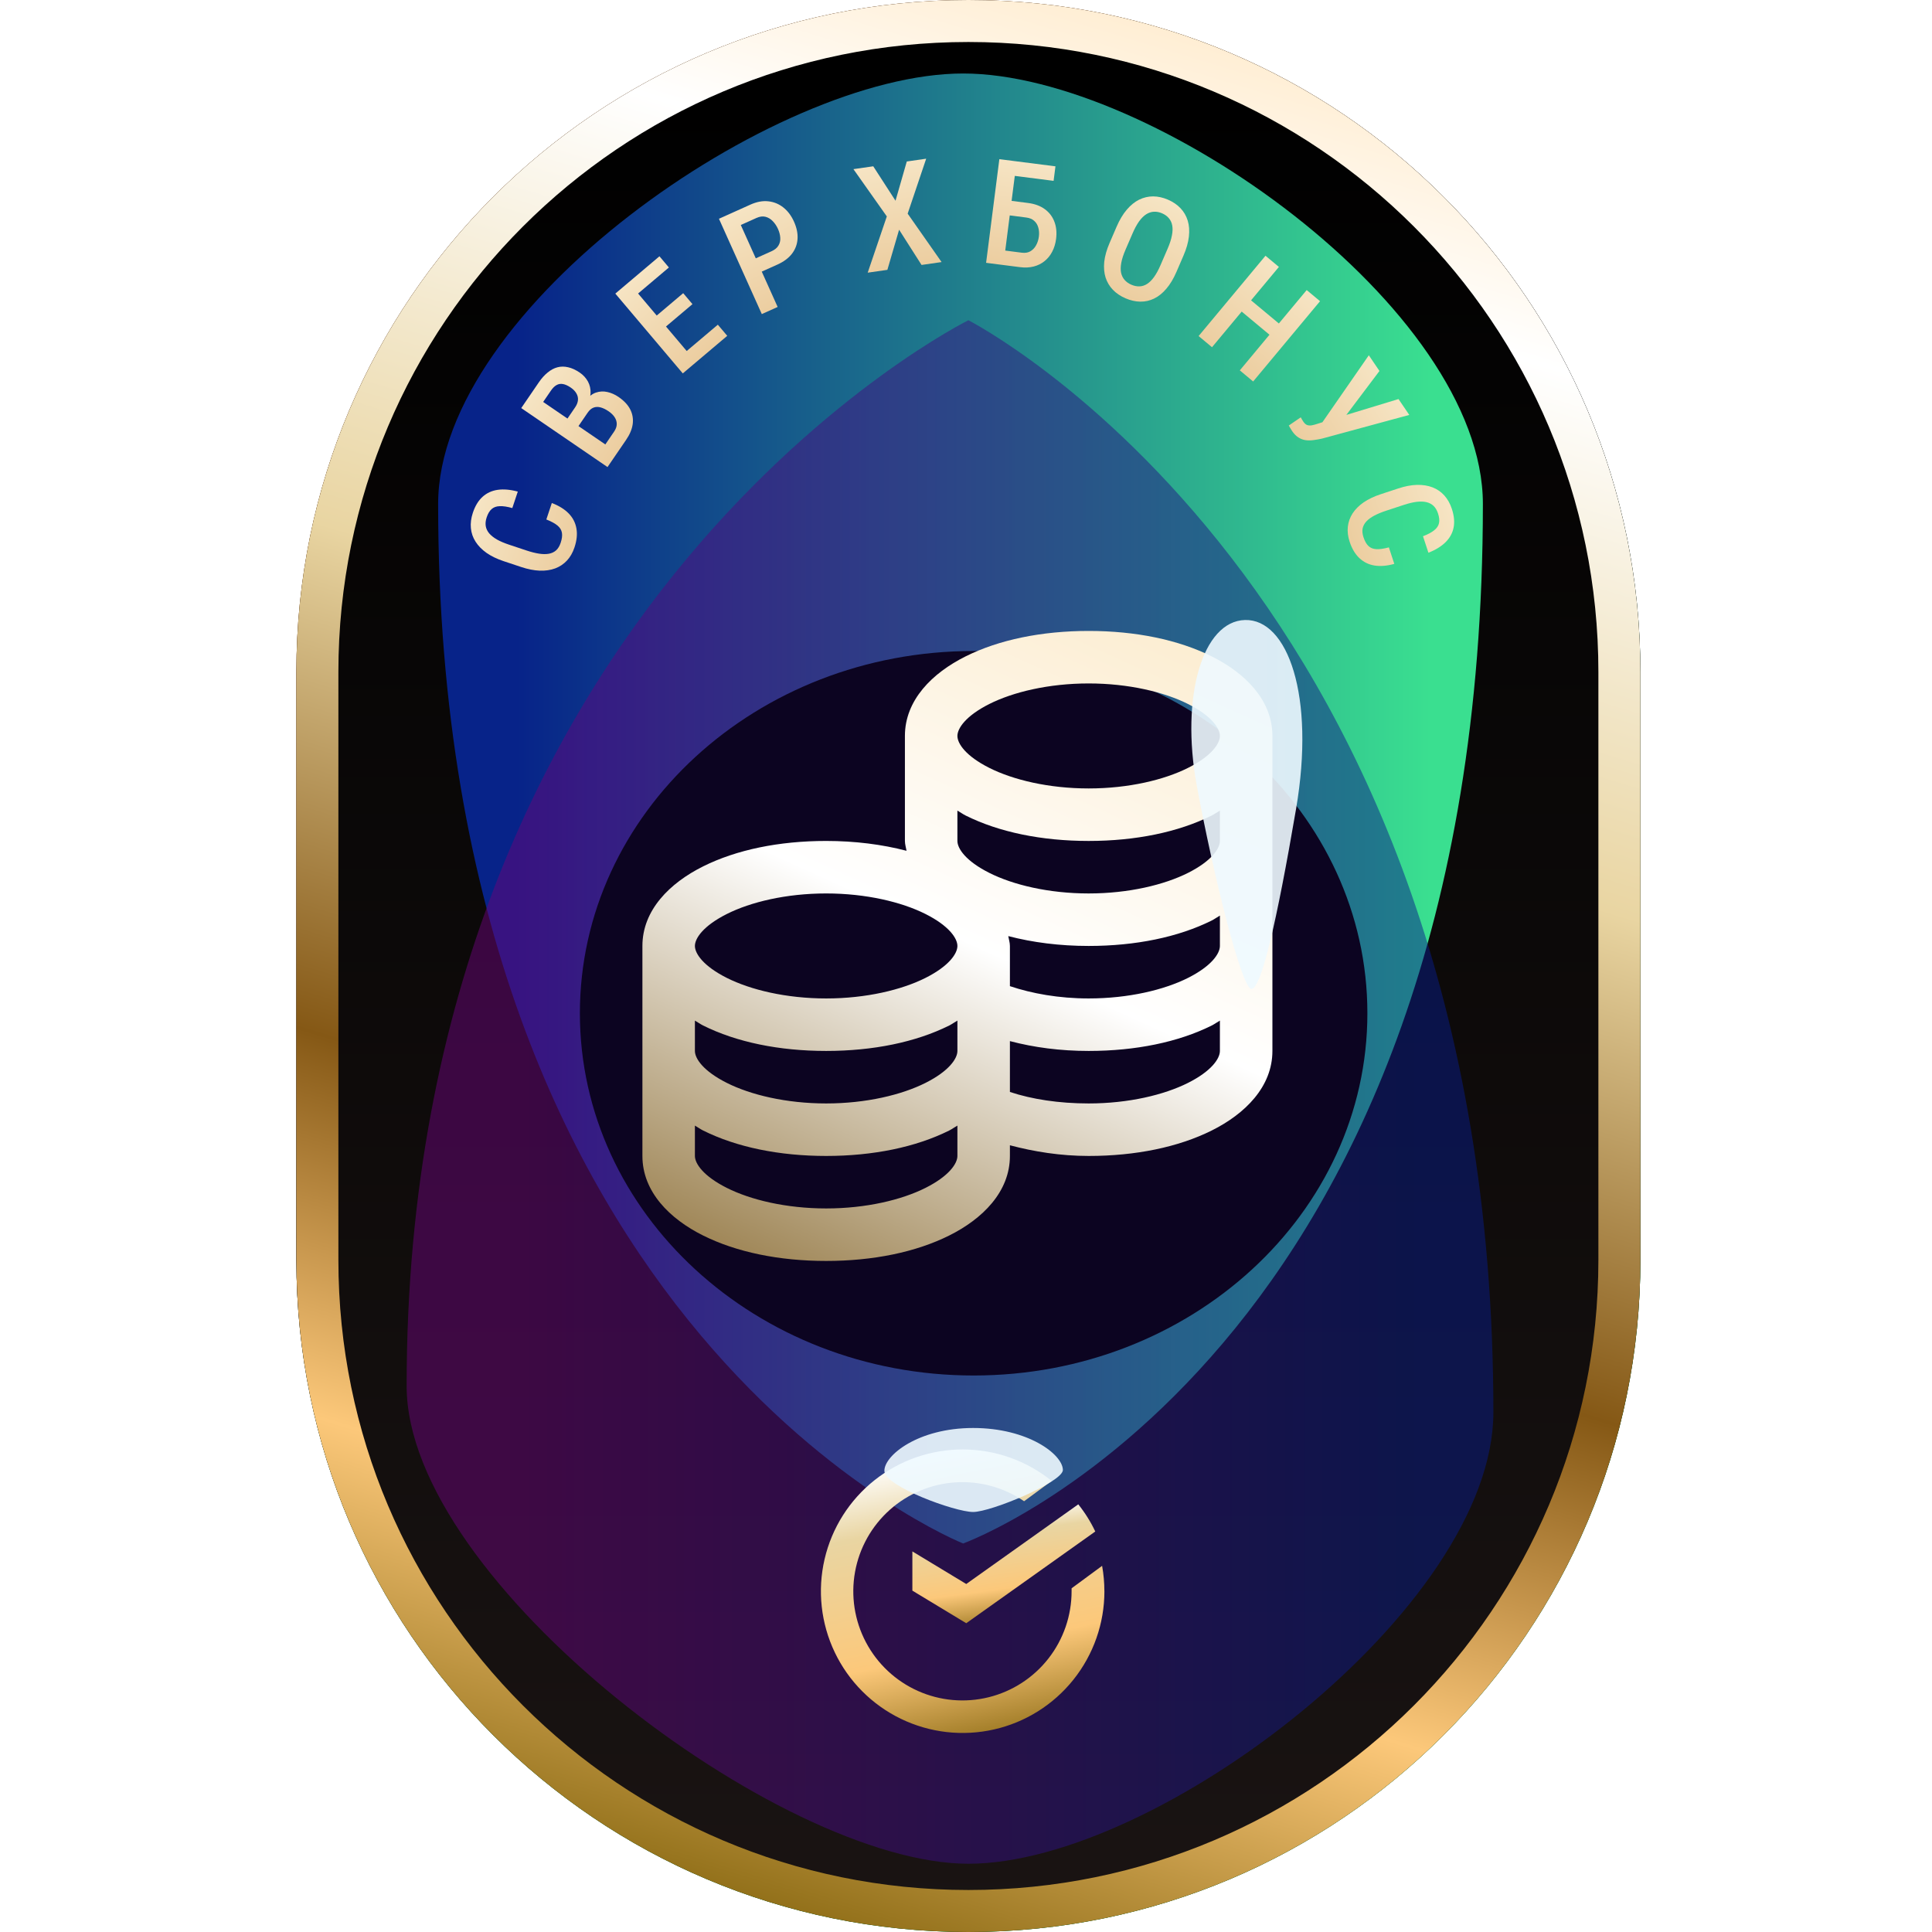 <svg width="176" height="176" viewBox="0 0 176 176" fill="none" xmlns="http://www.w3.org/2000/svg">
    <g clip-path="url(#clip0_7076_104267)">
        <path
            d="M27 61.217C27 27.408 54.408 0 88.217 0C122.027 0 149.435 27.408 149.435 61.217V114.783C149.435 148.592 122.027 176 88.217 176C54.408 176 27 148.592 27 114.783V61.217Z"
            fill="url(#paint0_radial_7076_104267)" />
        <path
            d="M27 61.217C27 27.408 54.408 0 88.217 0C122.027 0 149.435 27.408 149.435 61.217V114.783C149.435 148.592 122.027 176 88.217 176C54.408 176 27 148.592 27 114.783V61.217Z"
            fill="url(#paint1_linear_7076_104267)" />
        <g filter="url(#filter0_f_7076_104267)">
            <path
                d="M87.739 140.608C87.739 140.608 39.913 121.564 39.913 45.912C39.913 28.087 70.522 6.695 87.739 6.695C104.957 6.695 135.087 28.087 135.087 45.912C135.087 123.477 87.739 140.608 87.739 140.608Z"
                fill="url(#paint2_linear_7076_104267)" />
        </g>
        <g filter="url(#filter1_f_7076_104267)">
            <path
                d="M88.217 29.173C88.217 29.173 136.043 53.565 136.043 128.651C136.043 146.477 105.435 169.782 88.217 169.782C71 169.782 37.044 144.086 37.044 126.26C37.044 54.521 88.217 29.173 88.217 29.173Z"
                fill="url(#paint3_linear_7076_104267)" fill-opacity="0.5" />
        </g>
        <g filter="url(#filter2_f_7076_104267)">
            <path
                d="M88.696 125.304C68.885 125.304 52.826 110.529 52.826 92.304C52.826 74.078 68.885 59.304 88.696 59.304C108.506 59.304 124.565 74.078 124.565 92.304C124.565 110.529 108.506 125.304 88.696 125.304Z"
                fill="#0C0421" />
        </g>
        <g filter="url(#filter3_d_7076_104267)">
            <path
                d="M49.77 47.323L50.27 45.822C50.914 46.068 51.426 46.386 51.807 46.774C52.183 47.162 52.418 47.616 52.51 48.139C52.604 48.657 52.546 49.233 52.335 49.865C52.175 50.345 51.946 50.746 51.645 51.069C51.346 51.388 50.989 51.625 50.574 51.781C50.155 51.935 49.685 52.004 49.162 51.986C48.641 51.964 48.079 51.853 47.475 51.652L45.874 51.119C45.27 50.918 44.754 50.668 44.325 50.369C43.898 50.066 43.563 49.725 43.322 49.346C43.08 48.967 42.939 48.557 42.897 48.116C42.853 47.669 42.912 47.202 43.075 46.714C43.283 46.089 43.577 45.604 43.959 45.258C44.341 44.912 44.802 44.7 45.342 44.622C45.883 44.545 46.492 44.599 47.17 44.783L46.67 46.284C46.213 46.155 45.832 46.097 45.529 46.111C45.223 46.12 44.975 46.207 44.787 46.374C44.599 46.537 44.448 46.79 44.334 47.133C44.239 47.418 44.211 47.682 44.25 47.925C44.29 48.163 44.395 48.385 44.566 48.589C44.734 48.787 44.969 48.973 45.27 49.147C45.567 49.315 45.931 49.47 46.361 49.614L47.974 50.151C48.388 50.288 48.763 50.383 49.099 50.435C49.436 50.488 49.736 50.491 49.999 50.445C50.258 50.398 50.479 50.295 50.66 50.135C50.838 49.974 50.977 49.744 51.076 49.446C51.194 49.09 51.233 48.789 51.191 48.541C51.151 48.288 51.016 48.066 50.786 47.875C50.555 47.683 50.217 47.499 49.77 47.323Z"
                fill="url(#paint4_linear_7076_104267)" />
            <path
                d="M53.529 37.601L52.433 39.204L51.426 38.523L52.396 37.103C52.546 36.884 52.631 36.667 52.65 36.453C52.67 36.24 52.624 36.037 52.512 35.844C52.403 35.648 52.232 35.47 51.998 35.31C51.739 35.133 51.504 35.025 51.293 34.987C51.078 34.946 50.88 34.976 50.699 35.08C50.52 35.179 50.349 35.347 50.187 35.585L49.482 36.616L56.24 41.236L55.343 42.548L47.484 37.175L49.085 34.832C49.336 34.465 49.603 34.167 49.887 33.938C50.169 33.703 50.465 33.544 50.775 33.461C51.086 33.377 51.412 33.376 51.753 33.456C52.093 33.53 52.447 33.693 52.814 33.943C53.134 34.162 53.382 34.432 53.559 34.754C53.732 35.072 53.812 35.426 53.8 35.814C53.787 36.196 53.662 36.596 53.424 37.014L53.529 37.601ZM57.037 40.07L55.679 42.056L54.997 40.703L55.941 39.321C56.101 39.087 56.182 38.86 56.185 38.64C56.188 38.42 56.125 38.211 55.996 38.012C55.868 37.814 55.684 37.632 55.442 37.467C55.191 37.295 54.949 37.177 54.717 37.114C54.486 37.051 54.271 37.057 54.072 37.132C53.872 37.207 53.692 37.363 53.529 37.601L52.625 38.923L51.629 38.226L52.783 36.537L53.373 36.496C53.639 36.123 53.943 35.88 54.285 35.765C54.624 35.648 54.972 35.63 55.329 35.71C55.686 35.791 56.024 35.94 56.344 36.159C56.845 36.501 57.202 36.882 57.416 37.303C57.626 37.722 57.7 38.166 57.638 38.635C57.574 39.099 57.374 39.577 57.037 40.07Z"
                fill="url(#paint5_linear_7076_104267)" />
            <path
                d="M65.393 29.579L66.25 30.593L63.094 33.261L62.237 32.247L65.393 29.579ZM57.268 25.72L63.414 32.99L62.2 34.016L56.054 26.746L57.268 25.72ZM62.238 26.707L63.082 27.706L60.35 30.015L59.506 29.016L62.238 26.707ZM60.074 23.347L60.935 24.366L57.809 27.009L56.948 25.99L60.074 23.347Z"
                fill="url(#paint6_linear_7076_104267)" />
            <path
                d="M70.819 24.102L68.988 24.925L68.444 23.715L70.275 22.892C70.573 22.757 70.785 22.586 70.911 22.376C71.04 22.165 71.097 21.929 71.08 21.669C71.067 21.407 70.998 21.135 70.871 20.853C70.749 20.582 70.591 20.348 70.397 20.148C70.206 19.947 69.986 19.814 69.737 19.75C69.488 19.685 69.212 19.72 68.91 19.856L67.485 20.497L70.842 27.963L69.398 28.612L65.495 19.929L68.363 18.639C68.936 18.382 69.478 18.281 69.991 18.338C70.504 18.394 70.961 18.582 71.364 18.903C71.764 19.22 72.085 19.647 72.327 20.184C72.579 20.744 72.688 21.274 72.653 21.772C72.619 22.27 72.449 22.72 72.141 23.12C71.832 23.517 71.392 23.845 70.819 24.102Z"
                fill="url(#paint7_linear_7076_104267)" />
            <path
                d="M79.551 15.149L81.579 18.286L82.606 14.711L84.373 14.457L82.686 19.462L85.776 23.874L83.951 24.136L81.906 20.928L80.838 24.582L79.045 24.84L80.787 19.715L77.745 15.408L79.551 15.149Z"
                fill="url(#paint8_linear_7076_104267)" />
            <path
                d="M96.149 15.152L95.98 16.475L92.439 16.023L91.4 24.143L89.831 23.942L91.038 14.499L96.149 15.152ZM91.7 18.242L93.659 18.492C94.269 18.57 94.776 18.758 95.182 19.056C95.588 19.354 95.878 19.734 96.051 20.196C96.23 20.658 96.281 21.181 96.207 21.765C96.151 22.197 96.034 22.584 95.854 22.926C95.678 23.268 95.446 23.555 95.157 23.786C94.873 24.018 94.542 24.182 94.165 24.279C93.788 24.376 93.37 24.395 92.912 24.336L89.831 23.942L91.038 14.499L92.614 14.7L91.575 22.827L93.08 23.02C93.391 23.059 93.654 23.016 93.868 22.89C94.087 22.759 94.259 22.577 94.386 22.343C94.518 22.105 94.602 21.841 94.639 21.551C94.676 21.261 94.66 20.993 94.59 20.747C94.525 20.497 94.402 20.29 94.221 20.127C94.045 19.959 93.801 19.855 93.49 19.816L91.531 19.565L91.7 18.242Z"
                fill="url(#paint9_linear_7076_104267)" />
            <path
                d="M107.814 23.28L107.171 24.769C106.905 25.386 106.6 25.895 106.255 26.297C105.915 26.701 105.543 27.001 105.14 27.197C104.743 27.391 104.322 27.485 103.879 27.479C103.439 27.474 102.989 27.372 102.529 27.174C102.073 26.977 101.69 26.719 101.382 26.4C101.077 26.084 100.855 25.712 100.716 25.287C100.582 24.859 100.542 24.381 100.594 23.852C100.651 23.326 100.812 22.755 101.078 22.138L101.721 20.649C101.99 20.025 102.298 19.51 102.645 19.104C102.993 18.694 103.369 18.389 103.774 18.188C104.182 17.99 104.607 17.891 105.049 17.891C105.494 17.894 105.943 17.993 106.395 18.188C106.855 18.387 107.237 18.646 107.54 18.967C107.847 19.29 108.066 19.667 108.198 20.099C108.329 20.531 108.365 21.014 108.305 21.548C108.247 22.079 108.084 22.656 107.814 23.28ZM105.724 24.145L106.372 22.644C106.564 22.2 106.692 21.804 106.757 21.457C106.827 21.107 106.837 20.803 106.788 20.544C106.74 20.281 106.636 20.058 106.478 19.876C106.325 19.691 106.118 19.543 105.858 19.43C105.606 19.322 105.358 19.274 105.115 19.288C104.878 19.299 104.645 19.377 104.416 19.52C104.194 19.662 103.978 19.877 103.767 20.166C103.563 20.453 103.365 20.818 103.173 21.262L102.525 22.763C102.336 23.199 102.21 23.591 102.146 23.938C102.083 24.282 102.076 24.582 102.126 24.841C102.181 25.098 102.288 25.317 102.447 25.5C102.606 25.682 102.811 25.828 103.063 25.937C103.319 26.047 103.568 26.098 103.81 26.088C104.051 26.079 104.28 26.004 104.497 25.865C104.72 25.724 104.932 25.512 105.135 25.229C105.34 24.942 105.536 24.581 105.724 24.145Z"
                fill="url(#paint10_linear_7076_104267)" />
            <path
                d="M116.762 29.686L115.908 30.712L112.828 28.146L113.682 27.121L116.762 29.686ZM116.504 24.315L110.411 31.63L109.19 30.613L115.283 23.298L116.504 24.315ZM120.252 27.437L114.159 34.752L112.943 33.739L119.036 26.424L120.252 27.437Z"
                fill="url(#paint11_linear_7076_104267)" />
            <path
                d="M121.197 38.238L127.401 36.353L128.381 37.798L120.44 39.953C120.184 40.01 119.931 40.056 119.679 40.089C119.431 40.126 119.188 40.13 118.952 40.1C118.72 40.069 118.498 39.987 118.288 39.855C118.08 39.728 117.886 39.531 117.705 39.264C117.654 39.188 117.597 39.097 117.536 38.991C117.477 38.889 117.434 38.813 117.405 38.764L118.495 38.017C118.516 38.055 118.553 38.122 118.607 38.217C118.667 38.313 118.709 38.38 118.734 38.416C118.846 38.582 118.966 38.685 119.094 38.725C119.227 38.766 119.37 38.771 119.523 38.741C119.677 38.711 119.839 38.667 120.01 38.609L121.197 38.238ZM125.665 33.794L122.355 38.187L121.135 39.544L120.407 38.553L124.696 32.365L125.665 33.794Z"
                fill="url(#paint12_linear_7076_104267)" />
            <path
                d="M126.523 49.864L127.017 51.367C126.354 51.553 125.753 51.603 125.216 51.519C124.683 51.432 124.223 51.207 123.837 50.843C123.453 50.483 123.157 49.986 122.948 49.352C122.79 48.872 122.736 48.413 122.784 47.975C122.834 47.541 122.98 47.137 123.22 46.765C123.464 46.391 123.801 46.055 124.231 45.758C124.662 45.465 125.18 45.219 125.785 45.02L127.387 44.493C127.992 44.294 128.555 44.187 129.078 44.171C129.602 44.16 130.074 44.234 130.493 44.394C130.913 44.555 131.271 44.8 131.568 45.129C131.87 45.461 132.101 45.871 132.261 46.36C132.467 46.985 132.52 47.551 132.42 48.056C132.32 48.562 132.076 49.007 131.688 49.391C131.301 49.775 130.78 50.096 130.125 50.352L129.631 48.849C130.076 48.68 130.416 48.499 130.651 48.307C130.891 48.118 131.038 47.9 131.09 47.654C131.143 47.411 131.113 47.118 131 46.775C130.907 46.489 130.772 46.26 130.596 46.088C130.422 45.921 130.205 45.806 129.946 45.745C129.693 45.685 129.394 45.676 129.049 45.716C128.709 45.759 128.324 45.851 127.894 45.992L126.279 46.523C125.865 46.659 125.507 46.807 125.206 46.965C124.905 47.124 124.662 47.3 124.478 47.494C124.298 47.686 124.183 47.901 124.132 48.138C124.085 48.373 124.111 48.64 124.209 48.938C124.326 49.294 124.475 49.559 124.657 49.734C124.839 49.913 125.08 50.01 125.379 50.026C125.678 50.043 126.06 49.989 126.523 49.864Z"
                fill="url(#paint13_linear_7076_104267)" />
        </g>
        <g filter="url(#filter4_d_7076_104267)">
            <path
                d="M100.174 55.477C95.886 55.477 92.001 56.281 88.965 57.794C85.929 59.307 83.435 61.773 83.435 65.043V74.608C83.435 74.916 83.537 75.215 83.584 75.505C81.361 74.926 78.895 74.608 76.261 74.608C71.973 74.608 68.088 75.411 65.052 76.925C62.016 78.438 59.522 80.904 59.522 84.173V103.304C59.522 106.573 62.016 109.039 65.052 110.552C68.088 112.066 71.973 112.869 76.261 112.869C80.548 112.869 84.434 112.066 87.47 110.552C90.506 109.039 93 106.573 93 103.304V102.332C95.195 102.911 97.596 103.304 100.174 103.304C104.461 103.304 108.347 102.5 111.383 100.987C114.419 99.474 116.913 97.008 116.913 93.738V65.043C116.913 61.773 114.419 59.307 111.383 57.794C108.347 56.281 104.461 55.477 100.174 55.477ZM100.174 60.26C103.817 60.26 107.058 61.045 109.216 62.128C111.374 63.212 112.13 64.352 112.13 65.043C112.13 65.734 111.374 66.874 109.216 67.957C107.058 69.041 103.817 69.825 100.174 69.825C96.531 69.825 93.29 69.041 91.132 67.957C88.974 66.874 88.217 65.734 88.217 65.043C88.217 64.352 88.974 63.212 91.132 62.128C93.29 61.045 96.531 60.26 100.174 60.26ZM88.217 71.843C88.47 71.983 88.703 72.161 88.965 72.291C92.001 73.805 95.886 74.608 100.174 74.608C104.461 74.608 108.347 73.805 111.383 72.291C111.645 72.161 111.878 71.983 112.13 71.843V74.608C112.13 75.299 111.374 76.439 109.216 77.522C107.058 78.606 103.817 79.391 100.174 79.391C96.531 79.391 93.29 78.606 91.132 77.522C88.974 76.439 88.217 75.299 88.217 74.608V71.843ZM76.261 79.391C79.904 79.391 83.145 80.175 85.303 81.259C87.461 82.342 88.217 83.482 88.217 84.173C88.217 84.864 87.461 86.004 85.303 87.088C83.145 88.171 79.904 88.956 76.261 88.956C72.618 88.956 69.376 88.171 67.219 87.088C65.061 86.004 64.304 84.864 64.304 84.173C64.304 83.482 65.061 82.342 67.219 81.259C69.376 80.175 72.618 79.391 76.261 79.391ZM112.13 81.408V84.173C112.13 84.864 111.374 86.004 109.216 87.088C107.058 88.171 103.817 88.956 100.174 88.956C97.456 88.956 94.999 88.507 93 87.835V84.173C93 83.865 92.897 83.566 92.85 83.276C95.074 83.856 97.54 84.173 100.174 84.173C104.461 84.173 108.347 83.37 111.383 81.857C111.645 81.726 111.878 81.548 112.13 81.408ZM64.304 90.974C64.556 91.114 64.79 91.291 65.052 91.422C68.088 92.935 71.973 93.738 76.261 93.738C80.548 93.738 84.434 92.935 87.47 91.422C87.732 91.291 87.965 91.114 88.217 90.974V93.738C88.217 94.43 87.461 95.569 85.303 96.653C83.145 97.736 79.904 98.521 76.261 98.521C72.618 98.521 69.376 97.736 67.219 96.653C65.061 95.569 64.304 94.43 64.304 93.738V90.974ZM112.13 90.974V93.738C112.13 94.43 111.374 95.569 109.216 96.653C107.058 97.736 103.817 98.521 100.174 98.521C97.456 98.521 94.999 98.138 93 97.475V92.842C95.195 93.421 97.586 93.738 100.174 93.738C104.461 93.738 108.347 92.935 111.383 91.422C111.645 91.291 111.878 91.114 112.13 90.974ZM64.304 100.539C64.556 100.679 64.79 100.856 65.052 100.987C68.088 102.5 71.973 103.304 76.261 103.304C80.548 103.304 84.434 102.5 87.47 100.987C87.732 100.856 87.965 100.679 88.217 100.539V103.304C88.217 103.995 87.461 105.134 85.303 106.218C83.145 107.302 79.904 108.086 76.261 108.086C72.618 108.086 69.376 107.302 67.219 106.218C65.061 105.134 64.304 103.995 64.304 103.304V100.539Z"
                fill="url(#paint14_linear_7076_104267)" />
        </g>
        <g filter="url(#filter5_d_7076_104267)">
            <path fill-rule="evenodd" clip-rule="evenodd"
                d="M145.609 114.783V61.217C145.609 29.521 119.914 3.826 88.217 3.826C56.521 3.826 30.826 29.521 30.826 61.217V114.783C30.826 146.479 56.521 172.174 88.217 172.174C119.914 172.174 145.609 146.479 145.609 114.783ZM88.217 0C54.408 0 27 27.408 27 61.217V114.783C27 148.592 54.408 176 88.217 176C122.027 176 149.435 148.592 149.435 114.783V61.217C149.435 27.408 122.027 0 88.217 0Z"
                fill="url(#paint15_linear_7076_104267)" />
        </g>
        <g filter="url(#filter6_f_7076_104267)">
            <path
                d="M118.068 73.692C116.301 84.032 114.89 90.07 114.005 90.093C113.12 90.116 110.493 79.569 109.014 71.515C107.535 63.46 109.545 56.582 113.418 56.481C117.292 56.38 119.836 63.352 118.068 73.692Z"
                fill="#EEFAFF" fill-opacity="0.9" />
        </g>
        <g filter="url(#filter7_d_7076_104267)">
            <path
                d="M101.606 143.956C101.606 143.18 101.537 142.406 101.399 141.643L98.619 143.691C98.619 143.779 98.619 143.868 98.619 143.949C98.622 146.171 97.881 148.33 96.513 150.082C95.146 151.833 93.231 153.076 91.075 153.612C88.918 154.148 86.645 153.946 84.616 153.039C82.588 152.132 80.922 150.571 79.884 148.606C78.846 146.641 78.497 144.386 78.891 142.199C79.285 140.012 80.401 138.02 82.059 136.541C83.718 135.063 85.824 134.182 88.041 134.04C90.259 133.898 92.46 134.503 94.293 135.758L96.805 133.907C94.526 132.068 91.689 131.058 88.761 131.043C85.832 131.028 82.986 132.009 80.688 133.825C78.391 135.641 76.779 138.184 76.117 141.037C75.455 143.89 75.782 146.883 77.045 149.525C78.308 152.167 80.432 154.302 83.068 155.578C85.704 156.854 88.695 157.197 91.551 156.549C94.407 155.902 96.958 154.302 98.786 152.014C100.613 149.726 101.609 146.884 101.609 143.956H101.606Z"
                fill="url(#paint16_linear_7076_104267)" />
            <path
                d="M99.228 136.041C99.841 136.806 100.361 137.636 100.776 138.515L89.023 146.872L84.114 143.902V140.329L89.023 143.298L99.228 136.041Z"
                fill="url(#paint17_linear_7076_104267)" />
        </g>
        <g filter="url(#filter8_f_7076_104267)">
            <path
                d="M88.648 130.086C93.665 130.086 96.806 132.497 96.826 133.906C96.841 135.004 90.289 137.738 88.648 137.738C87.007 137.738 80.585 135.405 80.565 133.996C80.546 132.587 83.632 130.086 88.648 130.086Z"
                fill="#EEFAFF" fill-opacity="0.9" />
        </g>
    </g>
    <defs>
        <filter id="filter0_f_7076_104267" x="11.913" y="-21.305" width="151.174" height="189.913"
            filterUnits="userSpaceOnUse" color-interpolation-filters="sRGB">
            <feFlood flood-opacity="0" result="BackgroundImageFix" />
            <feBlend mode="normal" in="SourceGraphic" in2="BackgroundImageFix" result="shape" />
            <feGaussianBlur stdDeviation="14" result="effect1_foregroundBlur_7076_104267" />
        </filter>
        <filter id="filter1_f_7076_104267" x="9.043" y="1.173" width="155" height="196.609"
            filterUnits="userSpaceOnUse" color-interpolation-filters="sRGB">
            <feFlood flood-opacity="0" result="BackgroundImageFix" />
            <feBlend mode="normal" in="SourceGraphic" in2="BackgroundImageFix" result="shape" />
            <feGaussianBlur stdDeviation="14" result="effect1_foregroundBlur_7076_104267" />
        </filter>
        <filter id="filter2_f_7076_104267" x="32.826" y="39.304" width="111.739" height="106"
            filterUnits="userSpaceOnUse" color-interpolation-filters="sRGB">
            <feFlood flood-opacity="0" result="BackgroundImageFix" />
            <feBlend mode="normal" in="SourceGraphic" in2="BackgroundImageFix" result="shape" />
            <feGaussianBlur stdDeviation="10" result="effect1_foregroundBlur_7076_104267" />
        </filter>
        <filter id="filter3_d_7076_104267" x="41.883" y="13.457" width="91.586" height="39.532"
            filterUnits="userSpaceOnUse" color-interpolation-filters="sRGB">
            <feFlood flood-opacity="0" result="BackgroundImageFix" />
            <feColorMatrix in="SourceAlpha" type="matrix" values="0 0 0 0 0 0 0 0 0 0 0 0 0 0 0 0 0 0 127 0"
                result="hardAlpha" />
            <feOffset />
            <feGaussianBlur stdDeviation="0.5" />
            <feComposite in2="hardAlpha" operator="out" />
            <feColorMatrix type="matrix" values="0 0 0 0 0 0 0 0 0 0 0 0 0 0 0 0 0 0 0.5 0" />
            <feBlend mode="normal" in2="BackgroundImageFix" result="effect1_dropShadow_7076_104267" />
            <feBlend mode="normal" in="SourceGraphic" in2="effect1_dropShadow_7076_104267" result="shape" />
        </filter>
        <filter id="filter4_d_7076_104267" x="56.522" y="55.477" width="61.391" height="61.391"
            filterUnits="userSpaceOnUse" color-interpolation-filters="sRGB">
            <feFlood flood-opacity="0" result="BackgroundImageFix" />
            <feColorMatrix in="SourceAlpha" type="matrix" values="0 0 0 0 0 0 0 0 0 0 0 0 0 0 0 0 0 0 127 0"
                result="hardAlpha" />
            <feOffset dx="-1" dy="2" />
            <feGaussianBlur stdDeviation="1" />
            <feComposite in2="hardAlpha" operator="out" />
            <feColorMatrix type="matrix" values="0 0 0 0 0.287 0 0 0 0 0.153 0 0 0 0 0.086 0 0 0 0.49 0" />
            <feBlend mode="normal" in2="BackgroundImageFix" result="effect1_dropShadow_7076_104267" />
            <feBlend mode="normal" in="SourceGraphic" in2="effect1_dropShadow_7076_104267" result="shape" />
        </filter>
        <filter id="filter5_d_7076_104267" x="24" y="-3" width="128.435" height="182" filterUnits="userSpaceOnUse"
            color-interpolation-filters="sRGB">
            <feFlood flood-opacity="0" result="BackgroundImageFix" />
            <feColorMatrix in="SourceAlpha" type="matrix" values="0 0 0 0 0 0 0 0 0 0 0 0 0 0 0 0 0 0 127 0"
                result="hardAlpha" />
            <feOffset />
            <feGaussianBlur stdDeviation="1.5" />
            <feComposite in2="hardAlpha" operator="out" />
            <feColorMatrix type="matrix" values="0 0 0 0 0 0 0 0 0 0 0 0 0 0 0 0 0 0 0.74 0" />
            <feBlend mode="normal" in2="BackgroundImageFix" result="effect1_dropShadow_7076_104267" />
            <feBlend mode="normal" in="SourceGraphic" in2="effect1_dropShadow_7076_104267" result="shape" />
        </filter>
        <filter id="filter6_f_7076_104267" x="100.527" y="48.48" width="26.113" height="49.613"
            filterUnits="userSpaceOnUse" color-interpolation-filters="sRGB">
            <feFlood flood-opacity="0" result="BackgroundImageFix" />
            <feBlend mode="normal" in="SourceGraphic" in2="BackgroundImageFix" result="shape" />
            <feGaussianBlur stdDeviation="4" result="effect1_foregroundBlur_7076_104267" />
        </filter>
        <filter id="filter7_d_7076_104267" x="73.783" y="131.043" width="27.826" height="27.826"
            filterUnits="userSpaceOnUse" color-interpolation-filters="sRGB">
            <feFlood flood-opacity="0" result="BackgroundImageFix" />
            <feColorMatrix in="SourceAlpha" type="matrix" values="0 0 0 0 0 0 0 0 0 0 0 0 0 0 0 0 0 0 127 0"
                result="hardAlpha" />
            <feOffset dx="-1" dy="1" />
            <feGaussianBlur stdDeviation="0.5" />
            <feComposite in2="hardAlpha" operator="out" />
            <feColorMatrix type="matrix" values="0 0 0 0 0 0 0 0 0 0 0 0 0 0 0 0 0 0 0.4 0" />
            <feBlend mode="normal" in2="BackgroundImageFix" result="effect1_dropShadow_7076_104267" />
            <feBlend mode="normal" in="SourceGraphic" in2="effect1_dropShadow_7076_104267" result="shape" />
        </filter>
        <filter id="filter8_f_7076_104267" x="72.565" y="122.086" width="32.261" height="23.652"
            filterUnits="userSpaceOnUse" color-interpolation-filters="sRGB">
            <feFlood flood-opacity="0" result="BackgroundImageFix" />
            <feBlend mode="normal" in="SourceGraphic" in2="BackgroundImageFix" result="shape" />
            <feGaussianBlur stdDeviation="4" result="effect1_foregroundBlur_7076_104267" />
        </filter>
        <radialGradient id="paint0_radial_7076_104267" cx="0" cy="0" r="1" gradientUnits="userSpaceOnUse"
            gradientTransform="translate(46.016 18.111) rotate(53.848) scale(156.87 150.478)">
            <stop offset="0.076" stop-color="#F59032" />
            <stop offset="0.351" stop-color="#FFA149" />
            <stop offset="0.635" />
            <stop offset="1" stop-color="#00FD65" />
        </radialGradient>
        <linearGradient id="paint1_linear_7076_104267" x1="88.217" y1="7.652" x2="88.217" y2="176"
            gradientUnits="userSpaceOnUse">
            <stop />
            <stop offset="1" stop-color="#1A1413" />
        </linearGradient>
        <linearGradient id="paint2_linear_7076_104267" x1="130.304" y1="41.608" x2="47.087" y2="41.608"
            gradientUnits="userSpaceOnUse">
            <stop stop-color="#3ADF90" />
            <stop offset="1" stop-color="#072389" />
        </linearGradient>
        <linearGradient id="paint3_linear_7076_104267" x1="45.652" y1="135.825" x2="128.87" y2="135.825"
            gradientUnits="userSpaceOnUse">
            <stop stop-color="#6A037A" />
            <stop offset="1" stop-color="#071C89" />
        </linearGradient>
        <linearGradient id="paint4_linear_7076_104267" x1="40.376" y1="46.008" x2="54.897" y2="50.842"
            gradientUnits="userSpaceOnUse">
            <stop stop-color="#F9EBCE" />
            <stop offset="1" stop-color="#E9C796" />
        </linearGradient>
        <linearGradient id="paint5_linear_7076_104267" x1="46.672" y1="33.198" x2="59.306" y2="41.835"
            gradientUnits="userSpaceOnUse">
            <stop stop-color="#F9EBCE" />
            <stop offset="1" stop-color="#E9C796" />
        </linearGradient>
        <linearGradient id="paint6_linear_7076_104267" x1="56.02" y1="22.958" x2="65.901" y2="34.646"
            gradientUnits="userSpaceOnUse">
            <stop stop-color="#F9EBCE" />
            <stop offset="1" stop-color="#E9C796" />
        </linearGradient>
        <linearGradient id="paint7_linear_7076_104267" x1="66.923" y1="16.091" x2="73.199" y2="30.05"
            gradientUnits="userSpaceOnUse">
            <stop stop-color="#F9EBCE" />
            <stop offset="1" stop-color="#E9C796" />
        </linearGradient>
        <linearGradient id="paint8_linear_7076_104267" x1="80.638" y1="12.049" x2="82.812" y2="27.198"
            gradientUnits="userSpaceOnUse">
            <stop stop-color="#F9EBCE" />
            <stop offset="1" stop-color="#E9C796" />
        </linearGradient>
        <linearGradient id="paint9_linear_7076_104267" x1="94.184" y1="11.963" x2="92.243" y2="27.144"
            gradientUnits="userSpaceOnUse">
            <stop stop-color="#F9EBCE" />
            <stop offset="1" stop-color="#E9C796" />
        </linearGradient>
        <linearGradient id="paint10_linear_7076_104267" x1="107.504" y1="15.635" x2="101.437" y2="29.685"
            gradientUnits="userSpaceOnUse">
            <stop stop-color="#F9EBCE" />
            <stop offset="1" stop-color="#E9C796" />
        </linearGradient>
        <linearGradient id="paint11_linear_7076_104267" x1="119.641" y1="23.135" x2="109.846" y2="34.894"
            gradientUnits="userSpaceOnUse">
            <stop stop-color="#F9EBCE" />
            <stop offset="1" stop-color="#E9C796" />
        </linearGradient>
        <linearGradient id="paint12_linear_7076_104267" x1="128.928" y1="33.413" x2="116.262" y2="42.004"
            gradientUnits="userSpaceOnUse">
            <stop stop-color="#F9EBCE" />
            <stop offset="1" stop-color="#E9C796" />
        </linearGradient>
        <linearGradient id="paint13_linear_7076_104267" x1="134.849" y1="45.317" x2="120.31" y2="50.096"
            gradientUnits="userSpaceOnUse">
            <stop stop-color="#F9EBCE" />
            <stop offset="1" stop-color="#E9C796" />
        </linearGradient>
        <linearGradient id="paint14_linear_7076_104267" x1="104.478" y1="53.565" x2="76.261" y2="115.738"
            gradientUnits="userSpaceOnUse">
            <stop stop-color="#FCEDD1" />
            <stop offset="0.496" stop-color="white" />
            <stop offset="1" stop-color="#A08758" />
        </linearGradient>
        <linearGradient id="paint15_linear_7076_104267" x1="120.739" y1="-10.522" x2="65.261" y2="173.608"
            gradientUnits="userSpaceOnUse">
            <stop stop-color="#FFDFAE" />
            <stop offset="0.188" stop-color="white" />
            <stop offset="0.427" stop-color="#E9D5A2" />
            <stop offset="0.659" stop-color="#855815" />
            <stop offset="0.833" stop-color="#FCC87A" />
            <stop offset="1" stop-color="#8D6C15" />
        </linearGradient>
        <linearGradient id="paint16_linear_7076_104267" x1="83.853" y1="125.304" x2="90.719" y2="158.81"
            gradientUnits="userSpaceOnUse">
            <stop stop-color="#FFDFAE" />
            <stop offset="0.188" stop-color="white" />
            <stop offset="0.369" stop-color="#E9D5A2" />
            <stop offset="0.717" stop-color="#FCC87A" />
            <stop offset="1" stop-color="#8D6C15" />
        </linearGradient>
        <linearGradient id="paint17_linear_7076_104267" x1="89.32" y1="133.635" x2="91.237" y2="148.02"
            gradientUnits="userSpaceOnUse">
            <stop stop-color="#FFDFAE" />
            <stop offset="0.188" stop-color="white" />
            <stop offset="0.369" stop-color="#E9D5A2" />
            <stop offset="0.717" stop-color="#FCC87A" />
            <stop offset="1" stop-color="#8D6C15" />
        </linearGradient>
        <clipPath id="clip0_7076_104267">
            <rect width="176" height="176" fill="white" />
        </clipPath>
    </defs>
</svg>